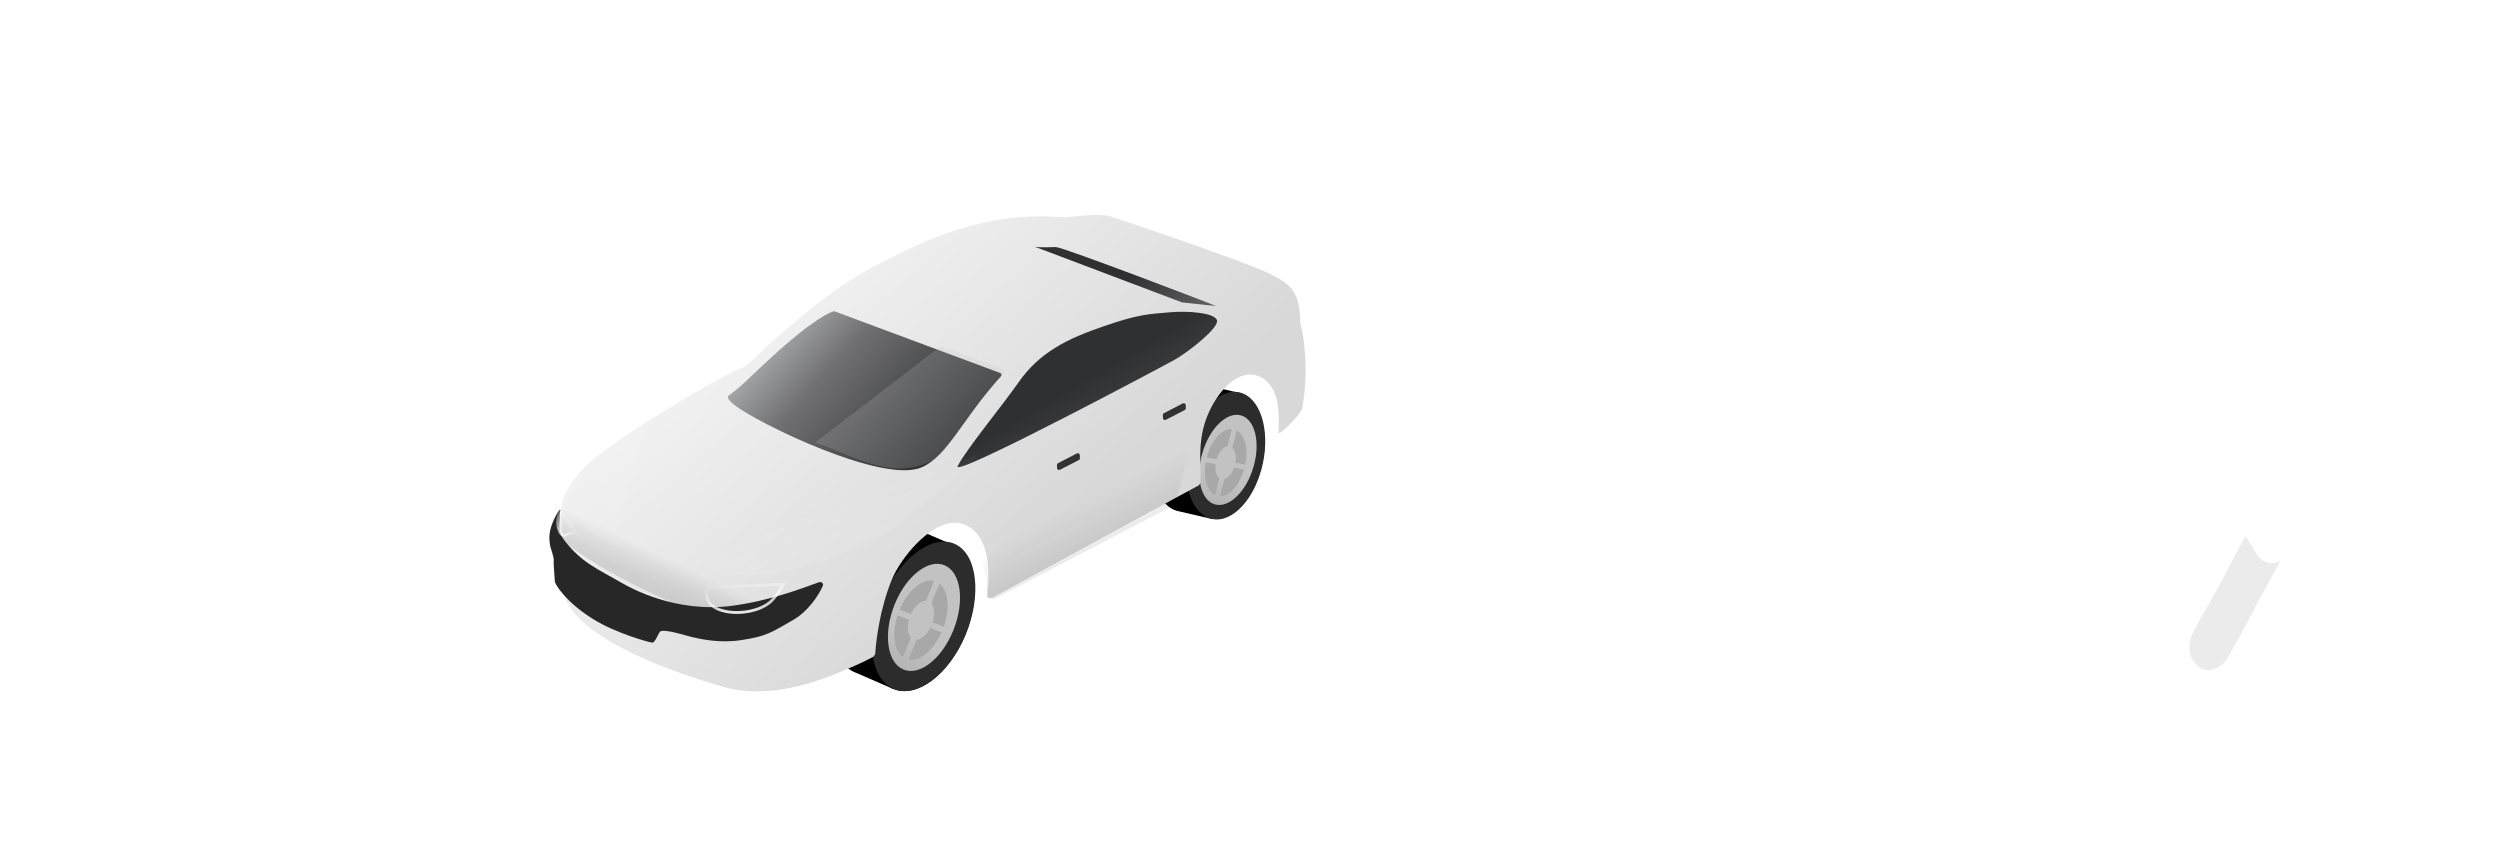<svg width="141" height="48" viewBox="0 0 141 48" fill="none" xmlns="http://www.w3.org/2000/svg">
<path d="M132.541 24.395C132.066 25.29 131.542 26.255 130.966 27.29C130.39 28.359 129.837 29.38 129.309 30.352C128.78 31.325 128.344 32.125 128 32.754C127.907 32.926 127.816 33.098 127.723 33.269C127.629 33.461 127.526 33.642 127.417 33.811C127.324 33.983 127.231 34.165 127.136 34.357C127.019 34.586 126.903 34.807 126.788 35.016C126.671 35.246 126.554 35.465 126.44 35.675C126.323 35.904 126.198 36.123 126.066 36.33C125.949 36.56 125.833 36.78 125.718 36.99C125.516 37.331 125.286 37.556 125.026 37.666C124.781 37.797 124.54 37.827 124.304 37.756C124.085 37.687 123.893 37.54 123.729 37.316C123.579 37.113 123.498 36.858 123.485 36.55C123.472 36.243 123.557 35.916 123.741 35.573C123.856 35.363 123.972 35.143 124.089 34.913C124.224 34.686 124.359 34.458 124.493 34.231C124.628 34.004 124.754 33.775 124.871 33.545C125.006 33.318 125.13 33.099 125.244 32.89C125.339 32.698 125.423 32.525 125.495 32.372C125.585 32.22 125.667 32.066 125.739 31.913C125.829 31.761 125.92 31.589 126.015 31.397C126.247 30.958 126.545 30.415 126.909 29.768C127.276 29.102 127.667 28.376 128.084 27.593C128.517 26.813 128.952 26.022 129.388 25.222C129.558 24.911 129.721 24.605 129.881 24.308C130.229 24.539 130.639 24.688 131.085 24.722C131.611 24.763 132.113 24.639 132.541 24.395ZM133.588 18.142C133.914 18.062 134.207 18.109 134.465 18.285C134.741 18.463 134.917 18.731 134.994 19.087C135.089 19.446 135.01 19.844 134.761 20.281C134.577 20.624 134.383 20.977 134.178 21.338C134.064 21.561 133.944 21.783 133.823 22.005C133.757 21.044 133.152 20.212 132.288 19.84C132.46 19.518 132.624 19.214 132.777 18.925C133.009 18.486 133.279 18.225 133.588 18.142Z" fill="#EBEBEB"/>
<path d="M127.907 10.431C132.011 10.389 135.383 13.695 135.425 17.799C135.437 18.94 135.196 20.038 134.71 21.063C134.705 21.075 134.698 21.088 134.692 21.1C134.004 22.507 132.037 25.912 129.954 29.515L128.934 31.282C128.767 31.572 128.458 31.753 128.122 31.756C127.787 31.759 127.475 31.585 127.302 31.298L126.246 29.551C124.076 25.966 122.026 22.581 121.324 21.206C120.813 20.185 120.55 19.092 120.538 17.95C120.497 13.846 123.802 10.473 127.907 10.431ZM127.688 14.186C125.68 14.186 124.047 15.82 124.046 17.827C124.046 19.835 125.68 21.469 127.688 21.469C129.696 21.469 131.329 19.835 131.329 17.827C131.329 15.82 129.696 14.186 127.688 14.186Z" fill="white"/>
<g filter="url(#filter0_f_2050_7477)">
<path d="M38.513 41.424C36.343 40.828 32.376 39.15 30.933 37.87C29.273 36.534 32.605 34.908 32.999 34.665C33.393 34.423 52.801 24.173 56.191 22.577C59.58 20.981 70.517 23.889 73.183 25.282C75.355 26.418 73.862 27.298 73.583 27.537C73.303 27.776 57.162 37.321 51.347 40.256C46.944 42.479 42.774 42.593 38.513 41.424Z" fill="white" fill-opacity="0.2"/>
</g>
<path fill-rule="evenodd" clip-rule="evenodd" d="M53.803 30.803L51.603 29.849L51.603 29.85C51.589 29.844 51.575 29.838 51.56 29.832C50.25 29.283 48.436 30.647 47.508 32.879C46.58 35.111 46.889 37.364 48.199 37.913C48.217 37.92 48.235 37.927 48.253 37.934L50.375 38.855L51.474 36.274C51.77 35.861 52.035 35.387 52.252 34.866C52.452 34.385 52.594 33.903 52.682 33.438L53.803 30.803Z" fill="black"/>
<path d="M50.383 38.858C51.692 39.407 53.506 38.044 54.434 35.814C55.361 33.584 55.051 31.332 53.741 30.783C52.431 30.235 50.617 31.598 49.69 33.827C48.762 36.057 49.072 38.309 50.383 38.858Z" fill="black"/>
<g filter="url(#filter1_d_2050_7477)">
<path d="M50.876 37.849C51.859 38.261 53.219 37.239 53.914 35.566C54.61 33.894 54.377 32.205 53.395 31.793C52.413 31.382 51.052 32.404 50.356 34.076C49.661 35.749 49.894 37.438 50.876 37.849Z" fill="url(#paint0_linear_2050_7477)"/>
</g>
<g filter="url(#filter2_di_2050_7477)">
<path fill-rule="evenodd" clip-rule="evenodd" d="M51.998 32.488C51.724 32.659 51.456 32.91 51.217 33.223L51.804 34.186C51.876 34.097 51.955 34.022 52.036 33.964L51.998 32.488ZM52.082 35.799C51.962 35.85 51.843 35.859 51.737 35.818L50.952 37.267C50.995 37.294 51.041 37.318 51.088 37.338C51.402 37.469 51.762 37.425 52.119 37.242L52.082 35.799ZM52.23 37.18L52.194 35.74C52.289 35.68 52.382 35.595 52.467 35.49L53.042 36.434C52.793 36.756 52.514 37.011 52.23 37.18ZM52.147 33.896L52.109 32.423C52.48 32.222 52.856 32.168 53.182 32.305C53.273 32.343 53.356 32.394 53.431 32.457L52.638 33.92C52.609 33.896 52.577 33.876 52.542 33.861C52.422 33.811 52.284 33.827 52.147 33.896ZM53.613 35.44C53.475 35.773 53.305 36.075 53.115 36.337L52.539 35.393C52.604 35.299 52.661 35.193 52.709 35.078C52.715 35.064 52.721 35.05 52.726 35.036L53.681 35.267C53.66 35.325 53.637 35.383 53.613 35.44ZM51.731 34.284L51.144 33.321C50.959 33.579 50.792 33.876 50.657 34.202C50.629 34.268 50.603 34.335 50.579 34.401L51.547 34.635C51.552 34.622 51.557 34.61 51.562 34.598C51.61 34.483 51.667 34.377 51.731 34.284ZM53.72 35.16C53.879 34.696 53.952 34.238 53.946 33.827L52.838 34.508C52.834 34.64 52.81 34.783 52.764 34.929L53.72 35.16ZM51.509 34.742C51.454 34.915 51.429 35.085 51.433 35.237L50.327 35.916C50.306 35.487 50.376 35.002 50.542 34.508L51.509 34.742ZM50.336 36.043L51.443 35.363C51.468 35.536 51.535 35.677 51.64 35.761L50.859 37.202C50.561 36.965 50.383 36.55 50.336 36.043ZM53.942 33.698L52.835 34.377C52.823 34.231 52.784 34.103 52.718 34.009L53.516 32.537C53.769 32.8 53.914 33.211 53.942 33.698Z" fill="#4C4C4C"/>
</g>
<path fill-rule="evenodd" clip-rule="evenodd" d="M53.801 30.757L51.601 29.804L51.601 29.804C51.587 29.798 51.574 29.792 51.56 29.786C50.25 29.238 48.436 30.602 47.508 32.833C46.58 35.065 46.889 37.319 48.199 37.867C48.212 37.873 48.226 37.878 48.239 37.883L50.373 38.81L51.469 36.235C51.767 35.82 52.033 35.344 52.252 34.82C52.453 34.337 52.596 33.852 52.683 33.384L53.801 30.757Z" fill="black"/>
<path d="M54.459 35.813C53.531 38.043 51.718 39.406 50.408 38.857C49.098 38.309 48.788 36.056 49.715 33.827C50.642 31.597 52.509 30.114 53.819 30.663C55.129 31.211 55.386 33.584 54.459 35.813Z" fill="#2D2C2C"/>
<g filter="url(#filter3_d_2050_7477)">
<path d="M50.94 37.757C51.857 38.153 53.125 37.16 53.773 35.538C54.421 33.917 54.203 32.282 53.285 31.886C52.368 31.49 51.1 32.483 50.452 34.105C49.804 35.726 50.023 37.361 50.94 37.757Z" fill="url(#paint1_linear_2050_7477)"/>
</g>
<g filter="url(#filter4_di_2050_7477)">
<path fill-rule="evenodd" clip-rule="evenodd" d="M53.279 35.5C52.824 36.521 52.037 37.163 51.408 37.043L51.866 35.92C52.133 35.906 52.436 35.648 52.639 35.255L53.279 35.5ZM53.404 35.185C53.767 34.153 53.658 33.144 53.158 32.752L52.7 33.875C52.874 34.092 52.905 34.508 52.768 34.941L53.404 35.185ZM51.546 34.472C51.756 34.011 52.103 33.71 52.398 33.72L52.853 32.604C52.201 32.449 51.365 33.137 50.909 34.228L51.546 34.472ZM51.432 34.792L50.791 34.546C50.46 35.565 50.588 36.544 51.098 36.91L51.553 35.794C51.37 35.6 51.322 35.21 51.432 34.792Z" fill="#A9A8A8"/>
</g>
<path fill-rule="evenodd" clip-rule="evenodd" d="M69.933 22.168L68.004 21.721L68.004 21.722C67.992 21.719 67.98 21.716 67.967 21.713C66.822 21.463 65.551 22.841 65.128 24.792C64.706 26.743 65.292 28.528 66.437 28.778C66.454 28.782 66.471 28.785 66.487 28.788L68.344 29.22L68.853 26.961C69.032 26.581 69.178 26.156 69.276 25.699C69.368 25.278 69.412 24.865 69.414 24.473L69.933 22.168Z" fill="black"/>
<path d="M68.352 29.221C69.498 29.471 70.769 28.094 71.191 26.145C71.613 24.195 71.027 22.412 69.881 22.162C68.736 21.911 67.465 23.288 67.043 25.238C66.621 27.187 67.207 28.97 68.352 29.221Z" fill="black"/>
<g filter="url(#filter5_d_2050_7477)">
<path d="M68.603 28.328C69.462 28.516 70.415 27.483 70.732 26.021C71.048 24.559 70.609 23.221 69.749 23.033C68.89 22.845 67.937 23.878 67.62 25.34C67.304 26.802 67.743 28.14 68.603 28.328Z" fill="url(#paint2_linear_2050_7477)"/>
</g>
<g filter="url(#filter6_di_2050_7477)">
<path fill-rule="evenodd" clip-rule="evenodd" d="M68.72 23.805C68.523 23.985 68.342 24.229 68.194 24.519L68.814 25.215C68.86 25.131 68.913 25.058 68.97 24.999L68.72 23.805ZM69.28 26.483C69.19 26.542 69.095 26.567 69.002 26.549L68.579 27.844C68.618 27.859 68.659 27.872 68.701 27.881C68.975 27.941 69.261 27.851 69.524 27.648L69.28 26.483ZM69.605 27.582L69.362 26.419C69.43 26.356 69.493 26.273 69.546 26.175L70.153 26.856C69.999 27.154 69.811 27.402 69.605 27.582ZM69.05 24.928L68.801 23.736C69.072 23.517 69.369 23.418 69.653 23.48C69.733 23.498 69.808 23.527 69.879 23.567L69.452 24.873C69.425 24.858 69.396 24.847 69.366 24.84C69.261 24.817 69.151 24.851 69.05 24.928ZM70.47 25.963C70.407 26.254 70.314 26.525 70.198 26.766L69.591 26.085C69.629 26 69.661 25.905 69.683 25.804C69.685 25.792 69.688 25.779 69.69 25.767L70.499 25.812C70.491 25.863 70.481 25.913 70.47 25.963ZM68.77 25.305L68.149 24.609C68.037 24.847 67.946 25.112 67.884 25.398C67.872 25.456 67.861 25.513 67.851 25.571L68.672 25.617C68.674 25.606 68.677 25.595 68.679 25.584C68.701 25.484 68.732 25.39 68.77 25.305ZM70.514 25.72C70.575 25.319 70.567 24.937 70.501 24.604L69.702 25.321C69.719 25.429 69.721 25.549 69.705 25.675L70.514 25.72ZM68.657 25.709C68.638 25.858 68.644 26 68.669 26.123L67.871 26.84C67.791 26.495 67.775 26.09 67.836 25.663L68.657 25.709ZM67.897 26.942L68.697 26.224C68.742 26.361 68.817 26.465 68.915 26.518L68.494 27.805C68.217 27.657 68.01 27.346 67.897 26.942ZM70.478 24.5L69.68 25.216C69.649 25.098 69.598 25.001 69.531 24.933L69.96 23.619C70.204 23.795 70.383 24.108 70.478 24.5Z" fill="#4C4C4C"/>
</g>
<path fill-rule="evenodd" clip-rule="evenodd" d="M69.941 22.218L68.012 21.771L68.012 21.771C68 21.768 67.988 21.766 67.976 21.763C66.83 21.512 65.559 22.891 65.136 24.842C64.714 26.793 65.3 28.577 66.445 28.828C66.457 28.83 66.468 28.832 66.478 28.835L68.352 29.27L68.861 27.012C69.04 26.632 69.186 26.206 69.285 25.749C69.376 25.328 69.42 24.914 69.422 24.522L69.941 22.218Z" fill="black"/>
<path d="M68.351 29.268C69.509 29.521 70.794 28.129 71.221 26.158C71.648 24.186 71.055 22.383 69.897 22.13C68.738 21.877 67.453 23.269 67.026 25.24C66.6 27.211 67.192 29.014 68.351 29.268Z" fill="#2C2C2C"/>
<g filter="url(#filter7_d_2050_7477)">
<g filter="url(#filter8_d_2050_7477)">
<path d="M68.525 28.449C69.32 28.669 70.292 27.724 70.696 26.337C71.101 24.951 70.784 23.648 69.989 23.427C69.194 23.206 68.221 24.152 67.817 25.539C67.413 26.925 67.73 28.228 68.525 28.449Z" fill="url(#paint3_linear_2050_7477)"/>
</g>
<g filter="url(#filter9_di_2050_7477)">
<path fill-rule="evenodd" clip-rule="evenodd" d="M70.337 26.324C70.08 27.208 69.508 27.836 68.977 27.834L69.225 26.859C69.441 26.806 69.657 26.559 69.778 26.218L70.337 26.324ZM70.406 26.043C70.585 25.159 70.379 24.363 69.922 24.116L69.674 25.091C69.841 25.243 69.913 25.572 69.851 25.938L70.406 26.043ZM68.787 25.738C68.907 25.334 69.16 25.04 69.405 25.006L69.651 24.04C69.094 24.009 68.484 24.686 68.234 25.633L68.787 25.738ZM68.729 26.02L68.172 25.915C68.02 26.784 68.24 27.552 68.703 27.771L68.948 26.805C68.775 26.677 68.689 26.372 68.729 26.02Z" fill="#A9A8A8"/>
</g>
</g>
<g filter="url(#filter10_ii_2050_7477)">
<path fill-rule="evenodd" clip-rule="evenodd" d="M41.304 21.812C41.284 21.83 41.263 21.846 41.24 21.86C41.161 21.908 41.089 21.943 41.026 21.962C40.224 22.198 33.555 26.079 32.119 27.608C30.721 29.095 30.822 29.96 30.869 30.361C30.876 30.419 30.882 30.468 30.882 30.507C30.881 30.702 30.892 31.095 30.907 31.594C30.915 31.888 30.925 32.219 30.934 32.569L30.964 33.757C30.969 33.846 30.971 33.937 30.973 34.029C30.981 34.422 30.99 34.849 31.243 35.311C31.554 35.88 33.041 37.958 40.048 39.966C42.425 40.647 45.143 39.754 46.87 38.986C47.593 38.696 48.138 38.419 48.407 38.277C48.449 38.255 48.48 38.222 48.5 38.182C48.505 38.171 48.515 38.161 48.525 38.155C48.541 38.146 48.55 38.131 48.551 38.112C48.583 37.518 48.702 36.681 48.887 35.841C49.099 34.936 49.386 34.037 49.711 33.447C50.475 32.061 52.132 30.334 53.48 30.761C55.01 31.246 54.949 33.431 54.933 33.952C54.928 34.105 54.913 34.208 54.898 34.309C54.881 34.425 54.864 34.538 54.863 34.723C54.863 34.732 54.864 34.741 54.865 34.749C54.866 34.758 54.867 34.766 54.867 34.774C54.867 34.805 54.868 34.839 54.869 34.876C54.872 34.934 54.934 34.968 54.984 34.94C55.002 34.93 55.024 34.928 55.045 34.931C55.091 34.938 55.139 34.931 55.185 34.906L66.772 28.601C66.834 28.568 66.877 28.508 66.885 28.438C66.912 28.18 66.904 27.88 66.895 27.546V27.546C66.869 26.622 66.836 25.435 67.54 24.127C68.184 22.931 69.145 22.125 70.043 22.382C70.941 22.639 71.208 23.593 71.27 24.126C71.331 24.65 71.315 25.132 71.306 25.412V25.412L71.306 25.412C71.302 25.524 71.299 25.604 71.303 25.641C71.317 25.767 72.572 24.631 72.643 24.209C72.862 22.922 72.884 21.722 72.719 20.426C72.692 20.214 72.6 19.679 72.535 19.47C72.525 19.438 72.519 19.405 72.521 19.371C72.536 18.925 72.442 18.272 72.313 17.997C72.301 17.973 72.29 17.947 72.278 17.92C72.139 17.602 71.923 17.107 70.335 16.445C68.081 15.505 61.955 13.439 61.719 13.393C61.161 13.285 60.452 13.355 59.878 13.413C59.541 13.446 59.25 13.475 59.064 13.461C56.377 13.25 53.279 13.699 49.232 15.87C48.689 16.117 48.153 16.397 47.635 16.714C46.341 17.505 45.256 18.338 44.355 19.102C43.303 19.949 42.494 20.707 41.914 21.251C41.671 21.479 41.468 21.669 41.304 21.812Z" fill="url(#paint4_linear_2050_7477)"/>
</g>
<g filter="url(#filter11_ddi_2050_7477)">
<path d="M52.154 26.191C53.629 25.536 54.415 23.489 56.617 21.058C56.671 20.999 56.649 20.903 56.574 20.875L47.242 17.399C47.225 17.393 47.208 17.391 47.19 17.395C47.026 17.436 46.078 17.761 43.499 20.146C42.204 21.346 41.946 21.656 41.273 22.135C41.166 22.211 41.189 22.371 41.596 22.689C42.891 23.702 49.973 27.16 52.154 26.191Z" fill="url(#paint5_linear_2050_7477)"/>
</g>
<g filter="url(#filter12_di_2050_7477)">
<path d="M62.468 18.073C64.412 17.406 64.916 17.39 66.267 17.279C67.197 17.203 68.678 17.303 68.85 17.718C69.022 18.134 67.266 19.495 66.536 19.924C66.179 20.133 53.851 26.708 54.229 25.959C54.695 25.035 56.88 22.375 57.622 21.292C58.86 19.488 60.525 18.739 62.468 18.073Z" fill="url(#paint6_linear_2050_7477)"/>
</g>
<g filter="url(#filter13_di_2050_7477)">
<path d="M66.878 16.726L58.572 13.586C58.572 13.586 58.758 13.646 59.767 13.606C60.118 13.592 68.739 16.883 68.803 16.936L66.878 16.726Z" fill="url(#paint7_linear_2050_7477)"/>
</g>
<g filter="url(#filter14_f_2050_7477)">
<path d="M48.491 30.802C51.611 29.254 53.338 27.367 55.197 25.634C49.576 27.458 37.814 31.434 38.006 31.668C38.246 31.961 39.106 32.294 41.94 32.413C44.73 32.53 48.134 30.979 48.491 30.802Z" fill="url(#paint8_linear_2050_7477)" fill-opacity="0.21"/>
</g>
<g filter="url(#filter15_f_2050_7477)">
<path d="M36.123 24.106C36.298 23.954 38.493 21.561 40.151 20.355C38.825 23.113 35.795 29.111 35.498 29.089C35.128 29.061 33.428 28.788 32.9 27.649C32.381 26.528 35.903 24.296 36.123 24.106Z" fill="url(#paint9_linear_2050_7477)" fill-opacity="0.13"/>
</g>
<g filter="url(#filter16_di_2050_7477)">
<path d="M59.613 26.119C59.612 26.076 59.636 26.035 59.674 26.015L60.737 25.465C60.811 25.426 60.9 25.479 60.902 25.562L60.906 25.736C60.907 25.779 60.884 25.819 60.845 25.839L59.782 26.388C59.708 26.426 59.62 26.374 59.617 26.291L59.613 26.119Z" fill="#323232"/>
</g>
<g filter="url(#filter17_di_2050_7477)">
<path d="M65.586 23.299C65.585 23.255 65.609 23.215 65.647 23.195L66.71 22.644C66.784 22.606 66.873 22.658 66.875 22.742L66.879 22.916C66.88 22.959 66.856 22.999 66.818 23.019L65.754 23.568C65.681 23.606 65.593 23.554 65.59 23.471L65.586 23.299Z" fill="#323232"/>
</g>
<g filter="url(#filter18_f_2050_7477)">
<path d="M56.09 33.771L66.195 28.503C66.25 28.474 66.291 28.423 66.308 28.363C66.559 27.439 67.016 25.672 67.017 25.301C67.019 24.822 54.974 30.932 55.429 32.005C55.663 32.559 55.716 33.103 55.702 33.502C55.696 33.698 55.917 33.862 56.09 33.771Z" fill="url(#paint10_linear_2050_7477)" fill-opacity="0.12"/>
</g>
<path d="M45.97 24.967L53.033 19.541C53.863 19.744 55.76 20.536 56.12 20.661C56.588 20.823 56.667 20.918 56.667 20.918C56.671 21.058 56.601 21.121 56.382 21.345C56.067 21.666 55.935 21.814 55.162 22.854C54.05 24.351 53.21 25.739 52.379 26.088C51.719 26.366 50.684 26.62 49.19 26.169C47.855 25.765 47.028 25.292 45.97 24.967Z" fill="#C4C4C4" fill-opacity="0.2"/>
<g opacity="0.17" filter="url(#filter19_f_2050_7477)">
<path d="M33.316 29.444C35.316 30.946 39.734 33.053 41.69 33.342" stroke="url(#paint11_linear_2050_7477)" stroke-width="3.587" stroke-linecap="round" stroke-linejoin="round"/>
</g>
<g filter="url(#filter20_ddii_2050_7477)">
<path d="M31.834 30.048C31.442 29.547 31.537 29.136 31.576 28.493C31.578 28.476 31.581 28.457 31.586 28.44C31.737 27.93 31.048 28.999 30.992 29.729C30.973 29.97 30.992 30.092 31.02 30.314C31.033 30.415 31.258 31.031 31.23 31.166C31.203 31.301 31.294 32.223 31.293 32.363C31.292 32.502 31.901 33.527 33.459 34.49C34.752 35.291 36.593 35.791 36.781 35.813C36.969 35.835 37.137 35.202 37.272 35.164C37.625 35.064 38.686 35.423 39.081 35.512C39.542 35.616 40.617 35.854 41.781 35.674C43.221 35.452 43.437 35.282 44.747 34.526C45.576 34.046 46.162 33.16 46.402 32.624C46.467 32.479 46.335 32.355 46.185 32.408C45.272 32.737 43.389 33.465 41.25 33.74C38.071 34.148 35.515 32.697 35.149 32.488C33.61 31.611 32.804 31.293 31.834 30.048Z" fill="#272727"/>
</g>
<mask id="mask0_2050_7477" style="mask-type:alpha" maskUnits="userSpaceOnUse" x="30" y="28" width="17" height="8">
<path d="M31.833 30.042C31.523 29.645 31.494 29.174 31.558 28.757C31.592 28.531 31.368 28.412 31.256 28.612C30.979 29.107 30.867 29.525 30.837 29.755C30.818 29.996 30.828 30.149 30.856 30.371C30.869 30.473 31.257 31.024 31.229 31.159C31.201 31.294 31.293 32.217 31.291 32.356C31.29 32.496 31.899 33.521 33.455 34.485C34.749 35.286 36.589 35.788 36.777 35.81C36.965 35.832 37.133 35.199 37.268 35.161C37.622 35.062 38.683 35.422 39.077 35.511C39.538 35.614 40.613 35.853 41.777 35.675C43.217 35.453 43.434 35.284 44.743 34.528C45.574 34.049 46.16 33.163 46.4 32.627C46.465 32.482 46.333 32.358 46.183 32.411C45.27 32.739 43.387 33.467 41.247 33.74C38.068 34.145 35.513 32.693 35.147 32.484C33.608 31.606 32.804 31.287 31.833 30.042Z" fill="#999999"/>
</mask>
<g mask="url(#mask0_2050_7477)">
<g filter="url(#filter21_d_2050_7477)">
<path d="M44.142 32.885L39.855 33.058C39.854 33.059 39.854 33.06 39.854 33.061C39.843 33.095 39.829 33.146 39.818 33.207C39.796 33.33 39.786 33.493 39.833 33.66C39.878 33.826 39.979 33.999 40.184 34.144C40.39 34.291 40.706 34.412 41.187 34.464C41.472 34.495 41.865 34.484 42.268 34.397C42.67 34.31 43.075 34.148 43.39 33.884C43.56 33.741 43.767 33.462 43.934 33.211C44.017 33.087 44.088 32.972 44.139 32.889C44.14 32.887 44.141 32.886 44.142 32.885Z" stroke="white" stroke-opacity="0.9" stroke-width="0.162"/>
</g>
<g filter="url(#filter22_d_2050_7477)">
<path d="M31.574 28.712C31.573 28.713 31.573 28.713 31.572 28.714C31.535 28.785 31.488 28.887 31.452 29.01C31.38 29.257 31.353 29.588 31.524 29.934C31.574 30.033 31.641 30.098 31.709 30.123C31.772 30.147 31.847 30.141 31.93 30.075C31.987 30.029 32.068 30.009 32.141 30C32.218 29.99 32.302 29.99 32.378 29.994C32.41 29.996 32.442 29.998 32.472 30.001L31.574 28.712Z" stroke="white" stroke-opacity="0.9" stroke-width="0.162"/>
</g>
</g>
<path d="M6.917 13.078C7.084 13.557 7.276 14.181 7.492 14.947C7.731 15.691 7.983 16.469 8.247 17.284C8.51 18.099 8.738 18.854 8.93 19.549C9.241 20.556 9.553 21.622 9.864 22.749C10.2 23.875 10.499 24.894 10.763 25.804C11.051 26.691 11.255 27.326 11.374 27.71C11.446 27.949 11.506 28.177 11.554 28.393C11.626 28.608 11.686 28.812 11.734 29.004C11.806 29.172 11.866 29.339 11.914 29.507C11.961 29.651 12.009 29.795 12.057 29.939C12.105 30.058 12.141 30.166 12.165 30.262C12.189 30.358 12.213 30.442 12.237 30.514C12.261 30.586 12.285 30.634 12.309 30.658C12.333 30.681 12.345 30.694 12.345 30.694C12.369 30.67 12.393 30.634 12.417 30.586C12.441 30.514 12.465 30.43 12.489 30.334C12.513 30.238 12.537 30.118 12.561 29.974C12.609 29.831 12.656 29.675 12.704 29.507C12.752 29.316 12.8 29.124 12.848 28.932C12.896 28.716 12.944 28.501 12.992 28.285C13.064 28.045 13.136 27.806 13.208 27.566C13.256 27.326 13.351 26.931 13.495 26.38C13.639 25.828 13.795 25.193 13.963 24.474C14.13 23.755 14.298 23.048 14.466 22.353C14.658 21.634 14.813 21.011 14.933 20.484C15.053 20.076 15.173 19.621 15.293 19.118C15.413 18.614 15.533 18.087 15.652 17.536C15.796 16.985 15.94 16.41 16.084 15.81C16.252 15.211 16.407 14.612 16.551 14.013C16.695 13.39 16.934 12.934 17.27 12.647C17.63 12.335 18.001 12.179 18.384 12.179C18.768 12.179 19.128 12.335 19.463 12.647C19.823 12.958 20.074 13.426 20.218 14.049C20.362 14.672 20.506 15.283 20.649 15.882C20.817 16.481 20.961 17.057 21.081 17.608C21.224 18.135 21.344 18.638 21.44 19.118C21.56 19.597 21.668 20.028 21.764 20.412C21.956 21.179 22.171 22.066 22.411 23.072C22.674 24.055 22.914 24.977 23.13 25.84C23.369 26.679 23.537 27.278 23.633 27.638C23.681 27.878 23.741 28.117 23.813 28.357C23.885 28.573 23.945 28.8 23.993 29.04C24.065 29.256 24.125 29.471 24.172 29.687C24.22 29.879 24.268 30.058 24.316 30.226C24.364 30.37 24.4 30.49 24.424 30.586C24.448 30.681 24.46 30.765 24.46 30.837C24.484 30.909 24.496 30.957 24.496 30.981C24.52 31.005 24.532 31.005 24.532 30.981C24.556 30.957 24.58 30.921 24.604 30.873C24.628 30.801 24.652 30.706 24.676 30.586C24.724 30.466 24.772 30.322 24.82 30.154C24.867 29.986 24.915 29.807 24.963 29.615C25.035 29.399 25.107 29.184 25.179 28.968C25.251 28.728 25.323 28.501 25.395 28.285C25.467 28.069 25.538 27.854 25.61 27.638C25.706 27.302 25.85 26.835 26.042 26.236C26.233 25.613 26.449 24.906 26.689 24.115C26.929 23.3 27.18 22.461 27.444 21.598C27.707 20.712 27.959 19.849 28.199 19.01C28.415 18.267 28.63 17.536 28.846 16.817C29.062 16.098 29.265 15.427 29.457 14.804C29.673 14.157 29.852 13.582 29.996 13.078C30.188 12.503 30.476 12.12 30.859 11.928C31.267 11.712 31.674 11.676 32.081 11.82C32.489 11.94 32.8 12.191 33.016 12.575C33.256 12.958 33.28 13.438 33.088 14.013C32.944 14.516 32.776 15.091 32.585 15.738C32.393 16.362 32.189 17.021 31.974 17.716C31.782 18.387 31.578 19.058 31.362 19.729C31.099 20.64 30.847 21.502 30.607 22.317C30.368 23.108 30.14 23.863 29.924 24.582C29.709 25.301 29.493 26.008 29.277 26.703C29.062 27.398 28.846 28.093 28.63 28.788C28.51 29.148 28.39 29.519 28.271 29.903C28.175 30.286 28.067 30.681 27.947 31.089C27.827 31.472 27.695 31.88 27.552 32.311C27.408 32.719 27.264 33.15 27.12 33.605C26.977 34.061 26.809 34.528 26.617 35.008C26.449 35.487 26.198 35.87 25.862 36.158C25.55 36.446 25.203 36.637 24.82 36.733C24.436 36.829 24.053 36.829 23.669 36.733C23.31 36.661 22.986 36.481 22.698 36.194C22.435 35.906 22.243 35.535 22.123 35.079C22.027 34.6 21.92 34.145 21.8 33.713C21.704 33.258 21.596 32.827 21.476 32.419C21.38 31.988 21.284 31.568 21.189 31.161C21.093 30.753 20.985 30.346 20.865 29.939C20.769 29.531 20.673 29.124 20.577 28.716C20.458 28.213 20.314 27.662 20.146 27.063C19.978 26.439 19.799 25.768 19.607 25.049C19.439 24.33 19.247 23.552 19.032 22.713C18.816 21.874 18.588 20.975 18.349 20.017C18.181 19.321 17.965 18.734 17.701 18.255C17.438 17.752 17.186 17.296 16.947 16.889C16.731 16.481 16.575 16.05 16.479 15.595C16.383 15.139 16.407 14.612 16.551 14.013C16.695 13.39 16.934 12.934 17.27 12.647C17.63 12.335 18.001 12.179 18.384 12.179C18.768 12.179 19.128 12.335 19.463 12.647C19.823 12.958 20.074 13.426 20.218 14.049C20.362 14.672 20.386 15.211 20.29 15.666C20.194 16.098 20.038 16.505 19.823 16.889C19.607 17.272 19.367 17.704 19.104 18.183C18.84 18.662 18.624 19.25 18.456 19.945C18.217 20.903 17.989 21.802 17.773 22.641C17.558 23.48 17.354 24.259 17.162 24.977C16.994 25.697 16.827 26.368 16.659 26.991C16.515 27.59 16.383 28.141 16.264 28.644C16.168 29.052 16.06 29.447 15.94 29.831C15.844 30.214 15.736 30.598 15.616 30.981C15.521 31.365 15.413 31.76 15.293 32.167C15.173 32.575 15.053 33.006 14.933 33.462C14.813 33.917 14.682 34.408 14.538 34.936C14.394 35.463 14.178 35.882 13.891 36.194C13.603 36.505 13.28 36.709 12.92 36.805C12.585 36.901 12.237 36.901 11.878 36.805C11.518 36.709 11.194 36.517 10.907 36.23C10.619 35.918 10.404 35.523 10.26 35.043C10.116 34.564 9.972 34.109 9.828 33.677C9.709 33.246 9.577 32.839 9.433 32.455C9.313 32.048 9.193 31.652 9.074 31.269C8.954 30.885 8.834 30.502 8.714 30.118C8.594 29.711 8.474 29.303 8.355 28.896C8.115 28.081 7.851 27.218 7.564 26.308C7.3 25.397 7.024 24.462 6.737 23.504C6.449 22.521 6.162 21.538 5.874 20.556C5.658 19.837 5.419 19.07 5.155 18.255C4.891 17.44 4.64 16.661 4.4 15.918C4.184 15.151 3.993 14.516 3.825 14.013C3.657 13.438 3.681 12.958 3.897 12.575C4.112 12.191 4.424 11.94 4.831 11.82C5.239 11.676 5.646 11.712 6.054 11.928C6.461 12.12 6.749 12.503 6.917 13.078ZM85.068 22.461C84.637 22.269 84.205 22.102 83.774 21.958C83.343 21.814 82.911 21.706 82.48 21.634C82.072 21.562 81.665 21.526 81.257 21.526C80.706 21.526 80.191 21.598 79.712 21.742C79.232 21.886 78.837 22.113 78.525 22.425C78.238 22.713 78.094 23.096 78.094 23.576C78.094 23.887 78.226 24.175 78.489 24.438C78.753 24.678 79.088 24.894 79.496 25.085C79.903 25.277 80.323 25.457 80.754 25.625C81.186 25.768 81.569 25.888 81.905 25.984C83.055 26.368 84.097 26.799 85.032 27.278C85.991 27.734 86.746 28.321 87.297 29.04C87.872 29.759 88.16 30.681 88.16 31.808C88.16 32.839 87.884 33.749 87.333 34.54C86.782 35.307 86.027 35.906 85.068 36.338C84.133 36.745 83.043 36.949 81.797 36.949C80.838 36.949 79.832 36.805 78.777 36.517C77.722 36.23 76.68 35.81 75.649 35.259C75.098 34.971 74.763 34.612 74.643 34.181C74.547 33.749 74.595 33.342 74.787 32.958C75.002 32.575 75.314 32.311 75.721 32.167C76.153 32.024 76.632 32.096 77.159 32.383C77.686 32.671 78.214 32.91 78.741 33.102C79.268 33.294 79.784 33.45 80.287 33.569C80.814 33.665 81.317 33.713 81.797 33.713C82.348 33.713 82.851 33.653 83.307 33.534C83.786 33.39 84.169 33.186 84.457 32.922C84.769 32.635 84.924 32.263 84.924 31.808C84.924 31.305 84.697 30.885 84.241 30.55C83.786 30.19 83.235 29.903 82.588 29.687C81.965 29.447 81.401 29.244 80.898 29.076C79.772 28.692 78.753 28.285 77.842 27.854C76.931 27.398 76.201 26.847 75.649 26.2C75.122 25.529 74.858 24.654 74.858 23.576C74.858 22.521 75.134 21.598 75.685 20.807C76.237 20.017 76.992 19.405 77.95 18.974C78.909 18.519 80.011 18.291 81.257 18.291C82.072 18.291 82.923 18.399 83.81 18.614C84.697 18.806 85.595 19.13 86.506 19.585C87.033 19.849 87.357 20.196 87.477 20.628C87.621 21.035 87.597 21.43 87.405 21.814C87.237 22.197 86.938 22.473 86.506 22.641C86.099 22.809 85.619 22.749 85.068 22.461ZM92.147 35.115C92.147 34.612 92.147 34.073 92.147 33.498C92.147 32.922 92.147 32.347 92.147 31.772C92.147 31.197 92.147 30.658 92.147 30.154C92.147 28.237 92.147 26.14 92.147 23.863C92.147 21.586 92.147 19.022 92.147 16.17C92.147 15.523 92.147 14.768 92.147 13.905C92.147 13.042 92.147 12.263 92.147 11.568C92.147 10.969 92.303 10.514 92.615 10.202C92.95 9.891 93.334 9.735 93.765 9.735C94.196 9.735 94.568 9.891 94.879 10.202C95.215 10.514 95.383 10.969 95.383 11.568C95.383 12.143 95.383 12.683 95.383 13.186C95.383 13.665 95.383 14.157 95.383 14.66C95.383 15.139 95.383 15.643 95.383 16.17C95.383 17.44 95.383 18.794 95.383 20.232C95.383 21.67 95.383 23.216 95.383 24.87C95.383 26.499 95.383 28.261 95.383 30.154C95.383 30.753 95.383 31.317 95.383 31.844C95.383 32.371 95.383 32.898 95.383 33.426C95.383 33.953 95.383 34.516 95.383 35.115C95.383 35.715 95.215 36.17 94.879 36.481C94.568 36.793 94.196 36.949 93.765 36.949C93.334 36.949 92.95 36.793 92.615 36.481C92.303 36.17 92.147 35.715 92.147 35.115ZM113.086 35.115C113.086 34.612 113.086 34.085 113.086 33.534C113.086 32.958 113.086 32.395 113.086 31.844C113.086 31.269 113.086 30.741 113.086 30.262C113.086 29.687 113.086 29.052 113.086 28.357C113.086 27.638 113.086 26.859 113.086 26.02C113.086 25.014 112.918 24.187 112.583 23.54C112.271 22.869 111.804 22.365 111.181 22.03C110.557 21.694 109.791 21.526 108.88 21.526C108.089 21.526 107.37 21.658 106.723 21.922C106.076 22.162 105.513 22.521 105.033 23C104.578 23.48 104.218 24.079 103.955 24.798C103.691 25.517 103.559 26.344 103.559 27.278C103.559 27.686 103.559 28.225 103.559 28.896C103.559 29.543 103.559 30.238 103.559 30.981C103.559 31.724 103.559 32.467 103.559 33.21C103.559 33.929 103.559 34.564 103.559 35.115C103.559 35.595 103.451 35.99 103.236 36.302C103.02 36.589 102.744 36.781 102.409 36.877C102.097 36.973 101.774 36.973 101.438 36.877C101.127 36.781 100.863 36.589 100.647 36.302C100.432 35.99 100.324 35.595 100.324 35.115C100.324 34.66 100.324 34.049 100.324 33.282C100.324 32.491 100.324 31.64 100.324 30.73C100.324 29.795 100.324 28.896 100.324 28.033C100.324 27.146 100.324 26.38 100.324 25.733C100.324 25.085 100.324 24.642 100.324 24.402C100.324 23.923 100.324 23.444 100.324 22.964C100.324 22.485 100.324 22.006 100.324 21.526C100.324 21.047 100.324 20.568 100.324 20.088C100.324 19.489 100.48 19.034 100.791 18.722C101.127 18.411 101.51 18.255 101.942 18.255C102.373 18.255 102.744 18.411 103.056 18.722C103.391 19.034 103.559 19.489 103.559 20.088C103.559 20.616 103.559 21.107 103.559 21.562C103.559 22.018 103.559 22.473 103.559 22.928C103.559 23.384 103.559 23.875 103.559 24.402C103.559 24.546 103.559 24.942 103.559 25.589C103.559 26.212 103.559 26.979 103.559 27.889C103.559 28.776 103.559 29.699 103.559 30.658C103.559 31.592 103.559 32.467 103.559 33.282C103.559 34.073 103.559 34.684 103.559 35.115C103.559 35.595 103.451 35.99 103.236 36.302C103.02 36.589 102.744 36.781 102.409 36.877C102.097 36.973 101.774 36.973 101.438 36.877C101.127 36.781 100.863 36.589 100.647 36.302C100.432 35.99 100.324 35.595 100.324 35.115C100.324 34.564 100.324 33.989 100.324 33.39C100.324 32.767 100.324 32.132 100.324 31.484C100.324 30.837 100.324 30.19 100.324 29.543C100.324 28.872 100.324 28.237 100.324 27.638C100.324 26.416 100.539 25.241 100.971 24.115C101.426 22.988 102.049 21.994 102.84 21.131C103.631 20.244 104.566 19.549 105.644 19.046C106.723 18.543 107.885 18.291 109.131 18.291C110.162 18.291 111.109 18.459 111.971 18.794C112.858 19.13 113.625 19.633 114.272 20.304C114.919 20.951 115.423 21.754 115.782 22.713C116.142 23.671 116.321 24.774 116.321 26.02C116.321 26.571 116.321 27.206 116.321 27.925C116.321 28.62 116.321 29.399 116.321 30.262C116.321 30.861 116.321 31.424 116.321 31.952C116.321 32.455 116.321 32.958 116.321 33.462C116.321 33.965 116.321 34.516 116.321 35.115C116.321 35.715 116.154 36.17 115.818 36.481C115.507 36.793 115.135 36.949 114.704 36.949C114.272 36.949 113.889 36.793 113.553 36.481C113.242 36.17 113.086 35.715 113.086 35.115Z" fill="white"/>
<defs>
<filter id="filter0_f_2050_7477" x="29.999" y="21.638" width="44.817" height="20.994" filterUnits="userSpaceOnUse" color-interpolation-filters="sRGB">
<feFlood flood-opacity="0" result="BackgroundImageFix"/>
<feBlend mode="normal" in="SourceGraphic" in2="BackgroundImageFix" result="shape"/>
<feGaussianBlur stdDeviation="0.237" result="effect1_foregroundBlur_2050_7477"/>
</filter>
<filter id="filter1_d_2050_7477" x="49.901" y="31.648" width="4.469" height="6.347" filterUnits="userSpaceOnUse" color-interpolation-filters="sRGB">
<feFlood flood-opacity="0" result="BackgroundImageFix"/>
<feColorMatrix in="SourceAlpha" type="matrix" values="0 0 0 0 0 0 0 0 0 0 0 0 0 0 0 0 0 0 127 0" result="hardAlpha"/>
<feOffset/>
<feGaussianBlur stdDeviation="0.027"/>
<feComposite in2="hardAlpha" operator="out"/>
<feColorMatrix type="matrix" values="0 0 0 0 0 0 0 0 0 0 0 0 0 0 0 0 0 0 0.25 0"/>
<feBlend mode="normal" in2="BackgroundImageFix" result="effect1_dropShadow_2050_7477"/>
<feBlend mode="normal" in="SourceGraphic" in2="effect1_dropShadow_2050_7477" result="shape"/>
</filter>
<filter id="filter2_di_2050_7477" x="50.16" y="32.218" width="3.819" height="5.304" filterUnits="userSpaceOnUse" color-interpolation-filters="sRGB">
<feFlood flood-opacity="0" result="BackgroundImageFix"/>
<feColorMatrix in="SourceAlpha" type="matrix" values="0 0 0 0 0 0 0 0 0 0 0 0 0 0 0 0 0 0 127 0" result="hardAlpha"/>
<feOffset dy="0.022"/>
<feGaussianBlur stdDeviation="0.016"/>
<feColorMatrix type="matrix" values="0 0 0 0 1 0 0 0 0 1 0 0 0 0 1 0 0 0 0.41 0"/>
<feBlend mode="normal" in2="BackgroundImageFix" result="effect1_dropShadow_2050_7477"/>
<feBlend mode="normal" in="SourceGraphic" in2="effect1_dropShadow_2050_7477" result="shape"/>
<feColorMatrix in="SourceAlpha" type="matrix" values="0 0 0 0 0 0 0 0 0 0 0 0 0 0 0 0 0 0 127 0" result="hardAlpha"/>
<feOffset dx="-0.163" dy="0.109"/>
<feGaussianBlur stdDeviation="0.082"/>
<feComposite in2="hardAlpha" operator="arithmetic" k2="-1" k3="1"/>
<feColorMatrix type="matrix" values="0 0 0 0 0 0 0 0 0 0 0 0 0 0 0 0 0 0 0.25 0"/>
<feBlend mode="normal" in2="shape" result="effect2_innerShadow_2050_7477"/>
</filter>
<filter id="filter3_d_2050_7477" x="49.945" y="31.664" width="4.336" height="6.315" filterUnits="userSpaceOnUse" color-interpolation-filters="sRGB">
<feFlood flood-opacity="0" result="BackgroundImageFix"/>
<feColorMatrix in="SourceAlpha" type="matrix" values="0 0 0 0 0 0 0 0 0 0 0 0 0 0 0 0 0 0 127 0" result="hardAlpha"/>
<feOffset/>
<feGaussianBlur stdDeviation="0.067"/>
<feComposite in2="hardAlpha" operator="out"/>
<feColorMatrix type="matrix" values="0 0 0 0 0 0 0 0 0 0 0 0 0 0 0 0 0 0 0.25 0"/>
<feBlend mode="normal" in2="BackgroundImageFix" result="effect1_dropShadow_2050_7477"/>
<feBlend mode="normal" in="SourceGraphic" in2="effect1_dropShadow_2050_7477" result="shape"/>
</filter>
<filter id="filter4_di_2050_7477" x="50.436" y="32.571" width="3.24" height="4.602" filterUnits="userSpaceOnUse" color-interpolation-filters="sRGB">
<feFlood flood-opacity="0" result="BackgroundImageFix"/>
<feColorMatrix in="SourceAlpha" type="matrix" values="0 0 0 0 0 0 0 0 0 0 0 0 0 0 0 0 0 0 127 0" result="hardAlpha"/>
<feOffset dy="0.046"/>
<feGaussianBlur stdDeviation="0.029"/>
<feColorMatrix type="matrix" values="0 0 0 0 1 0 0 0 0 1 0 0 0 0 1 0 0 0 0.59 0"/>
<feBlend mode="normal" in2="BackgroundImageFix" result="effect1_dropShadow_2050_7477"/>
<feBlend mode="normal" in="SourceGraphic" in2="effect1_dropShadow_2050_7477" result="shape"/>
<feColorMatrix in="SourceAlpha" type="matrix" values="0 0 0 0 0 0 0 0 0 0 0 0 0 0 0 0 0 0 127 0" result="hardAlpha"/>
<feOffset dx="-0.172" dy="0.115"/>
<feGaussianBlur stdDeviation="0.086"/>
<feComposite in2="hardAlpha" operator="arithmetic" k2="-1" k3="1"/>
<feColorMatrix type="matrix" values="0 0 0 0 0 0 0 0 0 0 0 0 0 0 0 0 0 0 0.25 0"/>
<feBlend mode="normal" in2="shape" result="effect2_innerShadow_2050_7477"/>
</filter>
<filter id="filter5_d_2050_7477" x="67.473" y="22.966" width="3.407" height="5.429" filterUnits="userSpaceOnUse" color-interpolation-filters="sRGB">
<feFlood flood-opacity="0" result="BackgroundImageFix"/>
<feColorMatrix in="SourceAlpha" type="matrix" values="0 0 0 0 0 0 0 0 0 0 0 0 0 0 0 0 0 0 127 0" result="hardAlpha"/>
<feOffset/>
<feGaussianBlur stdDeviation="0.022"/>
<feComposite in2="hardAlpha" operator="out"/>
<feColorMatrix type="matrix" values="0 0 0 0 0 0 0 0 0 0 0 0 0 0 0 0 0 0 0.25 0"/>
<feBlend mode="normal" in2="BackgroundImageFix" result="effect1_dropShadow_2050_7477"/>
<feBlend mode="normal" in="SourceGraphic" in2="effect1_dropShadow_2050_7477" result="shape"/>
</filter>
<filter id="filter6_di_2050_7477" x="67.664" y="23.453" width="2.918" height="4.536" filterUnits="userSpaceOnUse" color-interpolation-filters="sRGB">
<feFlood flood-opacity="0" result="BackgroundImageFix"/>
<feColorMatrix in="SourceAlpha" type="matrix" values="0 0 0 0 0 0 0 0 0 0 0 0 0 0 0 0 0 0 127 0" result="hardAlpha"/>
<feOffset dy="0.018"/>
<feGaussianBlur stdDeviation="0.013"/>
<feColorMatrix type="matrix" values="0 0 0 0 1 0 0 0 0 1 0 0 0 0 1 0 0 0 0.41 0"/>
<feBlend mode="normal" in2="BackgroundImageFix" result="effect1_dropShadow_2050_7477"/>
<feBlend mode="normal" in="SourceGraphic" in2="effect1_dropShadow_2050_7477" result="shape"/>
<feColorMatrix in="SourceAlpha" type="matrix" values="0 0 0 0 0 0 0 0 0 0 0 0 0 0 0 0 0 0 127 0" result="hardAlpha"/>
<feOffset dx="-0.135" dy="0.09"/>
<feGaussianBlur stdDeviation="0.067"/>
<feComposite in2="hardAlpha" operator="arithmetic" k2="-1" k3="1"/>
<feColorMatrix type="matrix" values="0 0 0 0 0 0 0 0 0 0 0 0 0 0 0 0 0 0 0.25 0"/>
<feBlend mode="normal" in2="shape" result="effect2_innerShadow_2050_7477"/>
</filter>
<filter id="filter7_d_2050_7477" x="67.507" y="23.26" width="3.5" height="5.355" filterUnits="userSpaceOnUse" color-interpolation-filters="sRGB">
<feFlood flood-opacity="0" result="BackgroundImageFix"/>
<feColorMatrix in="SourceAlpha" type="matrix" values="0 0 0 0 0 0 0 0 0 0 0 0 0 0 0 0 0 0 127 0" result="hardAlpha"/>
<feOffset/>
<feGaussianBlur stdDeviation="0.067"/>
<feComposite in2="hardAlpha" operator="out"/>
<feColorMatrix type="matrix" values="0 0 0 0 0 0 0 0 0 0 0 0 0 0 0 0 0 0 0.25 0"/>
<feBlend mode="normal" in2="BackgroundImageFix" result="effect1_dropShadow_2050_7477"/>
<feBlend mode="normal" in="SourceGraphic" in2="effect1_dropShadow_2050_7477" result="shape"/>
</filter>
<filter id="filter8_d_2050_7477" x="67.601" y="23.355" width="3.311" height="5.167" filterUnits="userSpaceOnUse" color-interpolation-filters="sRGB">
<feFlood flood-opacity="0" result="BackgroundImageFix"/>
<feColorMatrix in="SourceAlpha" type="matrix" values="0 0 0 0 0 0 0 0 0 0 0 0 0 0 0 0 0 0 127 0" result="hardAlpha"/>
<feOffset/>
<feGaussianBlur stdDeviation="0.02"/>
<feComposite in2="hardAlpha" operator="out"/>
<feColorMatrix type="matrix" values="0 0 0 0 0 0 0 0 0 0 0 0 0 0 0 0 0 0 0.25 0"/>
<feBlend mode="normal" in2="BackgroundImageFix" result="effect1_dropShadow_2050_7477"/>
<feBlend mode="normal" in="SourceGraphic" in2="effect1_dropShadow_2050_7477" result="shape"/>
</filter>
<filter id="filter9_di_2050_7477" x="67.952" y="24.027" width="2.575" height="3.921" filterUnits="userSpaceOnUse" color-interpolation-filters="sRGB">
<feFlood flood-opacity="0" result="BackgroundImageFix"/>
<feColorMatrix in="SourceAlpha" type="matrix" values="0 0 0 0 0 0 0 0 0 0 0 0 0 0 0 0 0 0 127 0" result="hardAlpha"/>
<feOffset dy="0.046"/>
<feGaussianBlur stdDeviation="0.029"/>
<feColorMatrix type="matrix" values="0 0 0 0 1 0 0 0 0 1 0 0 0 0 1 0 0 0 0.59 0"/>
<feBlend mode="normal" in2="BackgroundImageFix" result="effect1_dropShadow_2050_7477"/>
<feBlend mode="normal" in="SourceGraphic" in2="effect1_dropShadow_2050_7477" result="shape"/>
<feColorMatrix in="SourceAlpha" type="matrix" values="0 0 0 0 0 0 0 0 0 0 0 0 0 0 0 0 0 0 127 0" result="hardAlpha"/>
<feOffset dx="-0.172" dy="0.115"/>
<feGaussianBlur stdDeviation="0.086"/>
<feComposite in2="hardAlpha" operator="arithmetic" k2="-1" k3="1"/>
<feColorMatrix type="matrix" values="0 0 0 0 0 0 0 0 0 0 0 0 0 0 0 0 0 0 0.25 0"/>
<feBlend mode="normal" in2="shape" result="effect2_innerShadow_2050_7477"/>
</filter>
<filter id="filter10_ii_2050_7477" x="30.846" y="12.258" width="42.789" height="27.95" filterUnits="userSpaceOnUse" color-interpolation-filters="sRGB">
<feFlood flood-opacity="0" result="BackgroundImageFix"/>
<feBlend mode="normal" in="SourceGraphic" in2="BackgroundImageFix" result="shape"/>
<feColorMatrix in="SourceAlpha" type="matrix" values="0 0 0 0 0 0 0 0 0 0 0 0 0 0 0 0 0 0 127 0" result="hardAlpha"/>
<feOffset dx="0.809" dy="-1.078"/>
<feGaussianBlur stdDeviation="3.235"/>
<feComposite in2="hardAlpha" operator="arithmetic" k2="-1" k3="1"/>
<feColorMatrix type="matrix" values="0 0 0 0 0 0 0 0 0 0 0 0 0 0 0 0 0 0 0.07 0"/>
<feBlend mode="normal" in2="shape" result="effect1_innerShadow_2050_7477"/>
<feColorMatrix in="SourceAlpha" type="matrix" values="0 0 0 0 0 0 0 0 0 0 0 0 0 0 0 0 0 0 127 0" result="hardAlpha"/>
<feOffset dy="-0.135"/>
<feGaussianBlur stdDeviation="0.27"/>
<feComposite in2="hardAlpha" operator="arithmetic" k2="-1" k3="1"/>
<feColorMatrix type="matrix" values="0 0 0 0 0 0 0 0 0 0 0 0 0 0 0 0 0 0 0.09 0"/>
<feBlend mode="normal" in2="effect1_innerShadow_2050_7477" result="effect2_innerShadow_2050_7477"/>
</filter>
<filter id="filter11_ddi_2050_7477" x="41.001" y="17.23" width="15.754" height="9.293" filterUnits="userSpaceOnUse" color-interpolation-filters="sRGB">
<feFlood flood-opacity="0" result="BackgroundImageFix"/>
<feColorMatrix in="SourceAlpha" type="matrix" values="0 0 0 0 0 0 0 0 0 0 0 0 0 0 0 0 0 0 127 0" result="hardAlpha"/>
<feOffset dx="-0.109" dy="0.054"/>
<feGaussianBlur stdDeviation="0.054"/>
<feColorMatrix type="matrix" values="0 0 0 0 1 0 0 0 0 1 0 0 0 0 1 0 0 0 0.28 0"/>
<feBlend mode="normal" in2="BackgroundImageFix" result="effect1_dropShadow_2050_7477"/>
<feColorMatrix in="SourceAlpha" type="matrix" values="0 0 0 0 0 0 0 0 0 0 0 0 0 0 0 0 0 0 127 0" result="hardAlpha"/>
<feOffset dy="-0.054"/>
<feGaussianBlur stdDeviation="0.054"/>
<feColorMatrix type="matrix" values="0 0 0 0 1 0 0 0 0 1 0 0 0 0 1 0 0 0 0.56 0"/>
<feBlend mode="normal" in2="effect1_dropShadow_2050_7477" result="effect2_dropShadow_2050_7477"/>
<feBlend mode="normal" in="SourceGraphic" in2="effect2_dropShadow_2050_7477" result="shape"/>
<feColorMatrix in="SourceAlpha" type="matrix" values="0 0 0 0 0 0 0 0 0 0 0 0 0 0 0 0 0 0 127 0" result="hardAlpha"/>
<feOffset dx="-0.054" dy="0.163"/>
<feGaussianBlur stdDeviation="0.082"/>
<feComposite in2="hardAlpha" operator="arithmetic" k2="-1" k3="1"/>
<feColorMatrix type="matrix" values="0 0 0 0 0 0 0 0 0 0 0 0 0 0 0 0 0 0 0.75 0"/>
<feBlend mode="normal" in2="shape" result="effect3_innerShadow_2050_7477"/>
</filter>
<filter id="filter12_di_2050_7477" x="54.003" y="17.256" width="14.915" height="8.98" filterUnits="userSpaceOnUse" color-interpolation-filters="sRGB">
<feFlood flood-opacity="0" result="BackgroundImageFix"/>
<feColorMatrix in="SourceAlpha" type="matrix" values="0 0 0 0 0 0 0 0 0 0 0 0 0 0 0 0 0 0 127 0" result="hardAlpha"/>
<feOffset dy="0.056"/>
<feGaussianBlur stdDeviation="0.028"/>
<feColorMatrix type="matrix" values="0 0 0 0 0.925 0 0 0 0 0.925 0 0 0 0 0.925 0 0 0 0.37 0"/>
<feBlend mode="normal" in2="BackgroundImageFix" result="effect1_dropShadow_2050_7477"/>
<feBlend mode="normal" in="SourceGraphic" in2="effect1_dropShadow_2050_7477" result="shape"/>
<feColorMatrix in="SourceAlpha" type="matrix" values="0 0 0 0 0 0 0 0 0 0 0 0 0 0 0 0 0 0 127 0" result="hardAlpha"/>
<feOffset dx="-0.217" dy="0.272"/>
<feGaussianBlur stdDeviation="0.109"/>
<feComposite in2="hardAlpha" operator="arithmetic" k2="-1" k3="1"/>
<feColorMatrix type="matrix" values="0 0 0 0 0 0 0 0 0 0 0 0 0 0 0 0 0 0 0.8 0"/>
<feBlend mode="normal" in2="shape" result="effect2_innerShadow_2050_7477"/>
</filter>
<filter id="filter13_di_2050_7477" x="58.355" y="13.586" width="10.504" height="3.567" filterUnits="userSpaceOnUse" color-interpolation-filters="sRGB">
<feFlood flood-opacity="0" result="BackgroundImageFix"/>
<feColorMatrix in="SourceAlpha" type="matrix" values="0 0 0 0 0 0 0 0 0 0 0 0 0 0 0 0 0 0 127 0" result="hardAlpha"/>
<feOffset dy="0.056"/>
<feGaussianBlur stdDeviation="0.028"/>
<feColorMatrix type="matrix" values="0 0 0 0 0.925 0 0 0 0 0.925 0 0 0 0 0.925 0 0 0 0.37 0"/>
<feBlend mode="normal" in2="BackgroundImageFix" result="effect1_dropShadow_2050_7477"/>
<feBlend mode="normal" in="SourceGraphic" in2="effect1_dropShadow_2050_7477" result="shape"/>
<feColorMatrix in="SourceAlpha" type="matrix" values="0 0 0 0 0 0 0 0 0 0 0 0 0 0 0 0 0 0 127 0" result="hardAlpha"/>
<feOffset dx="-0.217" dy="0.272"/>
<feGaussianBlur stdDeviation="0.109"/>
<feComposite in2="hardAlpha" operator="arithmetic" k2="-1" k3="1"/>
<feColorMatrix type="matrix" values="0 0 0 0 0 0 0 0 0 0 0 0 0 0 0 0 0 0 0.8 0"/>
<feBlend mode="normal" in2="shape" result="effect2_innerShadow_2050_7477"/>
</filter>
<filter id="filter14_f_2050_7477" x="37.243" y="24.873" width="18.715" height="8.307" filterUnits="userSpaceOnUse" color-interpolation-filters="sRGB">
<feFlood flood-opacity="0" result="BackgroundImageFix"/>
<feBlend mode="normal" in="SourceGraphic" in2="BackgroundImageFix" result="shape"/>
<feGaussianBlur stdDeviation="0.38" result="effect1_foregroundBlur_2050_7477"/>
</filter>
<filter id="filter15_f_2050_7477" x="32.359" y="19.866" width="8.282" height="9.713" filterUnits="userSpaceOnUse" color-interpolation-filters="sRGB">
<feFlood flood-opacity="0" result="BackgroundImageFix"/>
<feBlend mode="normal" in="SourceGraphic" in2="BackgroundImageFix" result="shape"/>
<feGaussianBlur stdDeviation="0.245" result="effect1_foregroundBlur_2050_7477"/>
</filter>
<filter id="filter16_di_2050_7477" x="59.586" y="25.398" width="1.347" height="1.138" filterUnits="userSpaceOnUse" color-interpolation-filters="sRGB">
<feFlood flood-opacity="0" result="BackgroundImageFix"/>
<feColorMatrix in="SourceAlpha" type="matrix" values="0 0 0 0 0 0 0 0 0 0 0 0 0 0 0 0 0 0 127 0" result="hardAlpha"/>
<feOffset dy="-0.027"/>
<feGaussianBlur stdDeviation="0.013"/>
<feColorMatrix type="matrix" values="0 0 0 0 0.788 0 0 0 0 0.788 0 0 0 0 0.788 0 0 0 0.19 0"/>
<feBlend mode="normal" in2="BackgroundImageFix" result="effect1_dropShadow_2050_7477"/>
<feBlend mode="normal" in="SourceGraphic" in2="effect1_dropShadow_2050_7477" result="shape"/>
<feColorMatrix in="SourceAlpha" type="matrix" values="0 0 0 0 0 0 0 0 0 0 0 0 0 0 0 0 0 0 127 0" result="hardAlpha"/>
<feOffset dy="0.135"/>
<feGaussianBlur stdDeviation="0.067"/>
<feComposite in2="hardAlpha" operator="arithmetic" k2="-1" k3="1"/>
<feColorMatrix type="matrix" values="0 0 0 0 0 0 0 0 0 0 0 0 0 0 0 0 0 0 0.74 0"/>
<feBlend mode="normal" in2="shape" result="effect2_innerShadow_2050_7477"/>
</filter>
<filter id="filter17_di_2050_7477" x="65.559" y="22.578" width="1.347" height="1.138" filterUnits="userSpaceOnUse" color-interpolation-filters="sRGB">
<feFlood flood-opacity="0" result="BackgroundImageFix"/>
<feColorMatrix in="SourceAlpha" type="matrix" values="0 0 0 0 0 0 0 0 0 0 0 0 0 0 0 0 0 0 127 0" result="hardAlpha"/>
<feOffset dy="-0.027"/>
<feGaussianBlur stdDeviation="0.013"/>
<feColorMatrix type="matrix" values="0 0 0 0 0.788 0 0 0 0 0.788 0 0 0 0 0.788 0 0 0 0.19 0"/>
<feBlend mode="normal" in2="BackgroundImageFix" result="effect1_dropShadow_2050_7477"/>
<feBlend mode="normal" in="SourceGraphic" in2="effect1_dropShadow_2050_7477" result="shape"/>
<feColorMatrix in="SourceAlpha" type="matrix" values="0 0 0 0 0 0 0 0 0 0 0 0 0 0 0 0 0 0 127 0" result="hardAlpha"/>
<feOffset dy="0.135"/>
<feGaussianBlur stdDeviation="0.067"/>
<feComposite in2="hardAlpha" operator="arithmetic" k2="-1" k3="1"/>
<feColorMatrix type="matrix" values="0 0 0 0 0 0 0 0 0 0 0 0 0 0 0 0 0 0 0.74 0"/>
<feBlend mode="normal" in2="shape" result="effect2_innerShadow_2050_7477"/>
</filter>
<filter id="filter18_f_2050_7477" x="55.253" y="25.112" width="11.927" height="8.848" filterUnits="userSpaceOnUse" color-interpolation-filters="sRGB">
<feFlood flood-opacity="0" result="BackgroundImageFix"/>
<feBlend mode="normal" in="SourceGraphic" in2="BackgroundImageFix" result="shape"/>
<feGaussianBlur stdDeviation="0.082" result="effect1_foregroundBlur_2050_7477"/>
</filter>
<filter id="filter19_f_2050_7477" x="31.25" y="27.379" width="12.505" height="8.029" filterUnits="userSpaceOnUse" color-interpolation-filters="sRGB">
<feFlood flood-opacity="0" result="BackgroundImageFix"/>
<feBlend mode="normal" in="SourceGraphic" in2="BackgroundImageFix" result="shape"/>
<feGaussianBlur stdDeviation="0.136" result="effect1_foregroundBlur_2050_7477"/>
</filter>
<filter id="filter20_ddii_2050_7477" x="30.916" y="28.205" width="15.57" height="8.075" filterUnits="userSpaceOnUse" color-interpolation-filters="sRGB">
<feFlood flood-opacity="0" result="BackgroundImageFix"/>
<feColorMatrix in="SourceAlpha" type="matrix" values="0 0 0 0 0 0 0 0 0 0 0 0 0 0 0 0 0 0 127 0" result="hardAlpha"/>
<feOffset dy="0.051"/>
<feGaussianBlur stdDeviation="0.034"/>
<feColorMatrix type="matrix" values="0 0 0 0 0 0 0 0 0 0 0 0 0 0 0 0 0 0 0.57 0"/>
<feBlend mode="normal" in2="BackgroundImageFix" result="effect1_dropShadow_2050_7477"/>
<feColorMatrix in="SourceAlpha" type="matrix" values="0 0 0 0 0 0 0 0 0 0 0 0 0 0 0 0 0 0 127 0" result="hardAlpha"/>
<feOffset dy="-0.034"/>
<feGaussianBlur stdDeviation="0.034"/>
<feColorMatrix type="matrix" values="0 0 0 0 0 0 0 0 0 0 0 0 0 0 0 0 0 0 1 0"/>
<feBlend mode="normal" in2="effect1_dropShadow_2050_7477" result="effect2_dropShadow_2050_7477"/>
<feBlend mode="normal" in="SourceGraphic" in2="effect2_dropShadow_2050_7477" result="shape"/>
<feColorMatrix in="SourceAlpha" type="matrix" values="0 0 0 0 0 0 0 0 0 0 0 0 0 0 0 0 0 0 127 0" result="hardAlpha"/>
<feOffset dy="0.466"/>
<feGaussianBlur stdDeviation="0.475"/>
<feComposite in2="hardAlpha" operator="arithmetic" k2="-1" k3="1"/>
<feColorMatrix type="matrix" values="0 0 0 0 0 0 0 0 0 0 0 0 0 0 0 0 0 0 1 0"/>
<feBlend mode="normal" in2="shape" result="effect3_innerShadow_2050_7477"/>
<feColorMatrix in="SourceAlpha" type="matrix" values="0 0 0 0 0 0 0 0 0 0 0 0 0 0 0 0 0 0 127 0" result="hardAlpha"/>
<feOffset dy="-0.051"/>
<feGaussianBlur stdDeviation="0.051"/>
<feComposite in2="hardAlpha" operator="arithmetic" k2="-1" k3="1"/>
<feColorMatrix type="matrix" values="0 0 0 0 0 0 0 0 0 0 0 0 0 0 0 0 0 0 1 0"/>
<feBlend mode="normal" in2="effect3_innerShadow_2050_7477" result="effect4_innerShadow_2050_7477"/>
</filter>
<filter id="filter21_d_2050_7477" x="39.706" y="32.798" width="4.707" height="1.897" filterUnits="userSpaceOnUse" color-interpolation-filters="sRGB">
<feFlood flood-opacity="0" result="BackgroundImageFix"/>
<feColorMatrix in="SourceAlpha" type="matrix" values="0 0 0 0 0 0 0 0 0 0 0 0 0 0 0 0 0 0 127 0" result="hardAlpha"/>
<feOffset dx="0.054" dy="0.067"/>
<feGaussianBlur stdDeviation="0.033"/>
<feColorMatrix type="matrix" values="0 0 0 0 1 0 0 0 0 1 0 0 0 0 1 0 0 0 0.24 0"/>
<feBlend mode="normal" in2="BackgroundImageFix" result="effect1_dropShadow_2050_7477"/>
<feBlend mode="normal" in="SourceGraphic" in2="effect1_dropShadow_2050_7477" result="shape"/>
</filter>
<filter id="filter22_d_2050_7477" x="31.302" y="28.565" width="1.456" height="1.785" filterUnits="userSpaceOnUse" color-interpolation-filters="sRGB">
<feFlood flood-opacity="0" result="BackgroundImageFix"/>
<feColorMatrix in="SourceAlpha" type="matrix" values="0 0 0 0 0 0 0 0 0 0 0 0 0 0 0 0 0 0 127 0" result="hardAlpha"/>
<feOffset dx="0.054" dy="0.067"/>
<feGaussianBlur stdDeviation="0.033"/>
<feColorMatrix type="matrix" values="0 0 0 0 1 0 0 0 0 1 0 0 0 0 1 0 0 0 0.24 0"/>
<feBlend mode="normal" in2="BackgroundImageFix" result="effect1_dropShadow_2050_7477"/>
<feBlend mode="normal" in="SourceGraphic" in2="effect1_dropShadow_2050_7477" result="shape"/>
</filter>
<linearGradient id="paint0_linear_2050_7477" x1="54.411" y1="41.198" x2="55.922" y2="38.175" gradientUnits="userSpaceOnUse">
<stop stop-color="#3F3F3F"/>
<stop offset="1" stop-color="#5C5C5C"/>
</linearGradient>
<linearGradient id="paint1_linear_2050_7477" x1="54.24" y1="40.99" x2="55.731" y2="38.102" gradientUnits="userSpaceOnUse">
<stop stop-color="#AAAAAA"/>
<stop offset="1" stop-color="#C2C2C2"/>
</linearGradient>
<linearGradient id="paint2_linear_2050_7477" x1="71.971" y1="30.522" x2="72.749" y2="27.841" gradientUnits="userSpaceOnUse">
<stop stop-color="#3F3F3F"/>
<stop offset="1" stop-color="#5C5C5C"/>
</linearGradient>
<linearGradient id="paint3_linear_2050_7477" x1="71.536" y1="30.71" x2="72.435" y2="28.167" gradientUnits="userSpaceOnUse">
<stop stop-color="#AAAAAA"/>
<stop offset="1" stop-color="#C2C2C2"/>
</linearGradient>
<linearGradient id="paint4_linear_2050_7477" x1="49.48" y1="38.78" x2="29.56" y2="15.725" gradientUnits="userSpaceOnUse">
<stop stop-color="#D8D8D8"/>
<stop offset="1" stop-color="white"/>
</linearGradient>
<linearGradient id="paint5_linear_2050_7477" x1="46.922" y1="9.407" x2="58.196" y2="19.543" gradientUnits="userSpaceOnUse">
<stop stop-color="#E8EAE9"/>
<stop offset="0.498" stop-color="#707072"/>
<stop offset="1" stop-color="#2F3032"/>
</linearGradient>
<linearGradient id="paint6_linear_2050_7477" x1="65.882" y1="43.841" x2="54.876" y2="24.887" gradientUnits="userSpaceOnUse">
<stop stop-color="#E8EAE9"/>
<stop offset="0.498" stop-color="#707072"/>
<stop offset="1" stop-color="#2F3032"/>
</linearGradient>
<linearGradient id="paint7_linear_2050_7477" x1="69.864" y1="23.862" x2="63.781" y2="15.429" gradientUnits="userSpaceOnUse">
<stop stop-color="#E8EAE9"/>
<stop offset="0.498" stop-color="#707072"/>
<stop offset="1" stop-color="#2F3032"/>
</linearGradient>
<linearGradient id="paint8_linear_2050_7477" x1="47.276" y1="32.669" x2="45.808" y2="28.709" gradientUnits="userSpaceOnUse">
<stop stop-color="#ECEAEA"/>
<stop offset="1" stop-color="white" stop-opacity="0"/>
</linearGradient>
<linearGradient id="paint9_linear_2050_7477" x1="31.57" y1="25.947" x2="36.771" y2="27.615" gradientUnits="userSpaceOnUse">
<stop stop-color="#ECEAEA"/>
<stop offset="1" stop-color="white" stop-opacity="0"/>
</linearGradient>
<linearGradient id="paint10_linear_2050_7477" x1="59.553" y1="33.042" x2="57.918" y2="29.782" gradientUnits="userSpaceOnUse">
<stop stop-color="#040404"/>
<stop offset="1" stop-color="#3C3C3C" stop-opacity="0"/>
</linearGradient>
<linearGradient id="paint11_linear_2050_7477" x1="37.427" y1="33.407" x2="38.303" y2="31.592" gradientUnits="userSpaceOnUse">
<stop stop-color="#4B4B4B"/>
<stop offset="0.899" stop-opacity="0"/>
</linearGradient>
</defs>
</svg>
